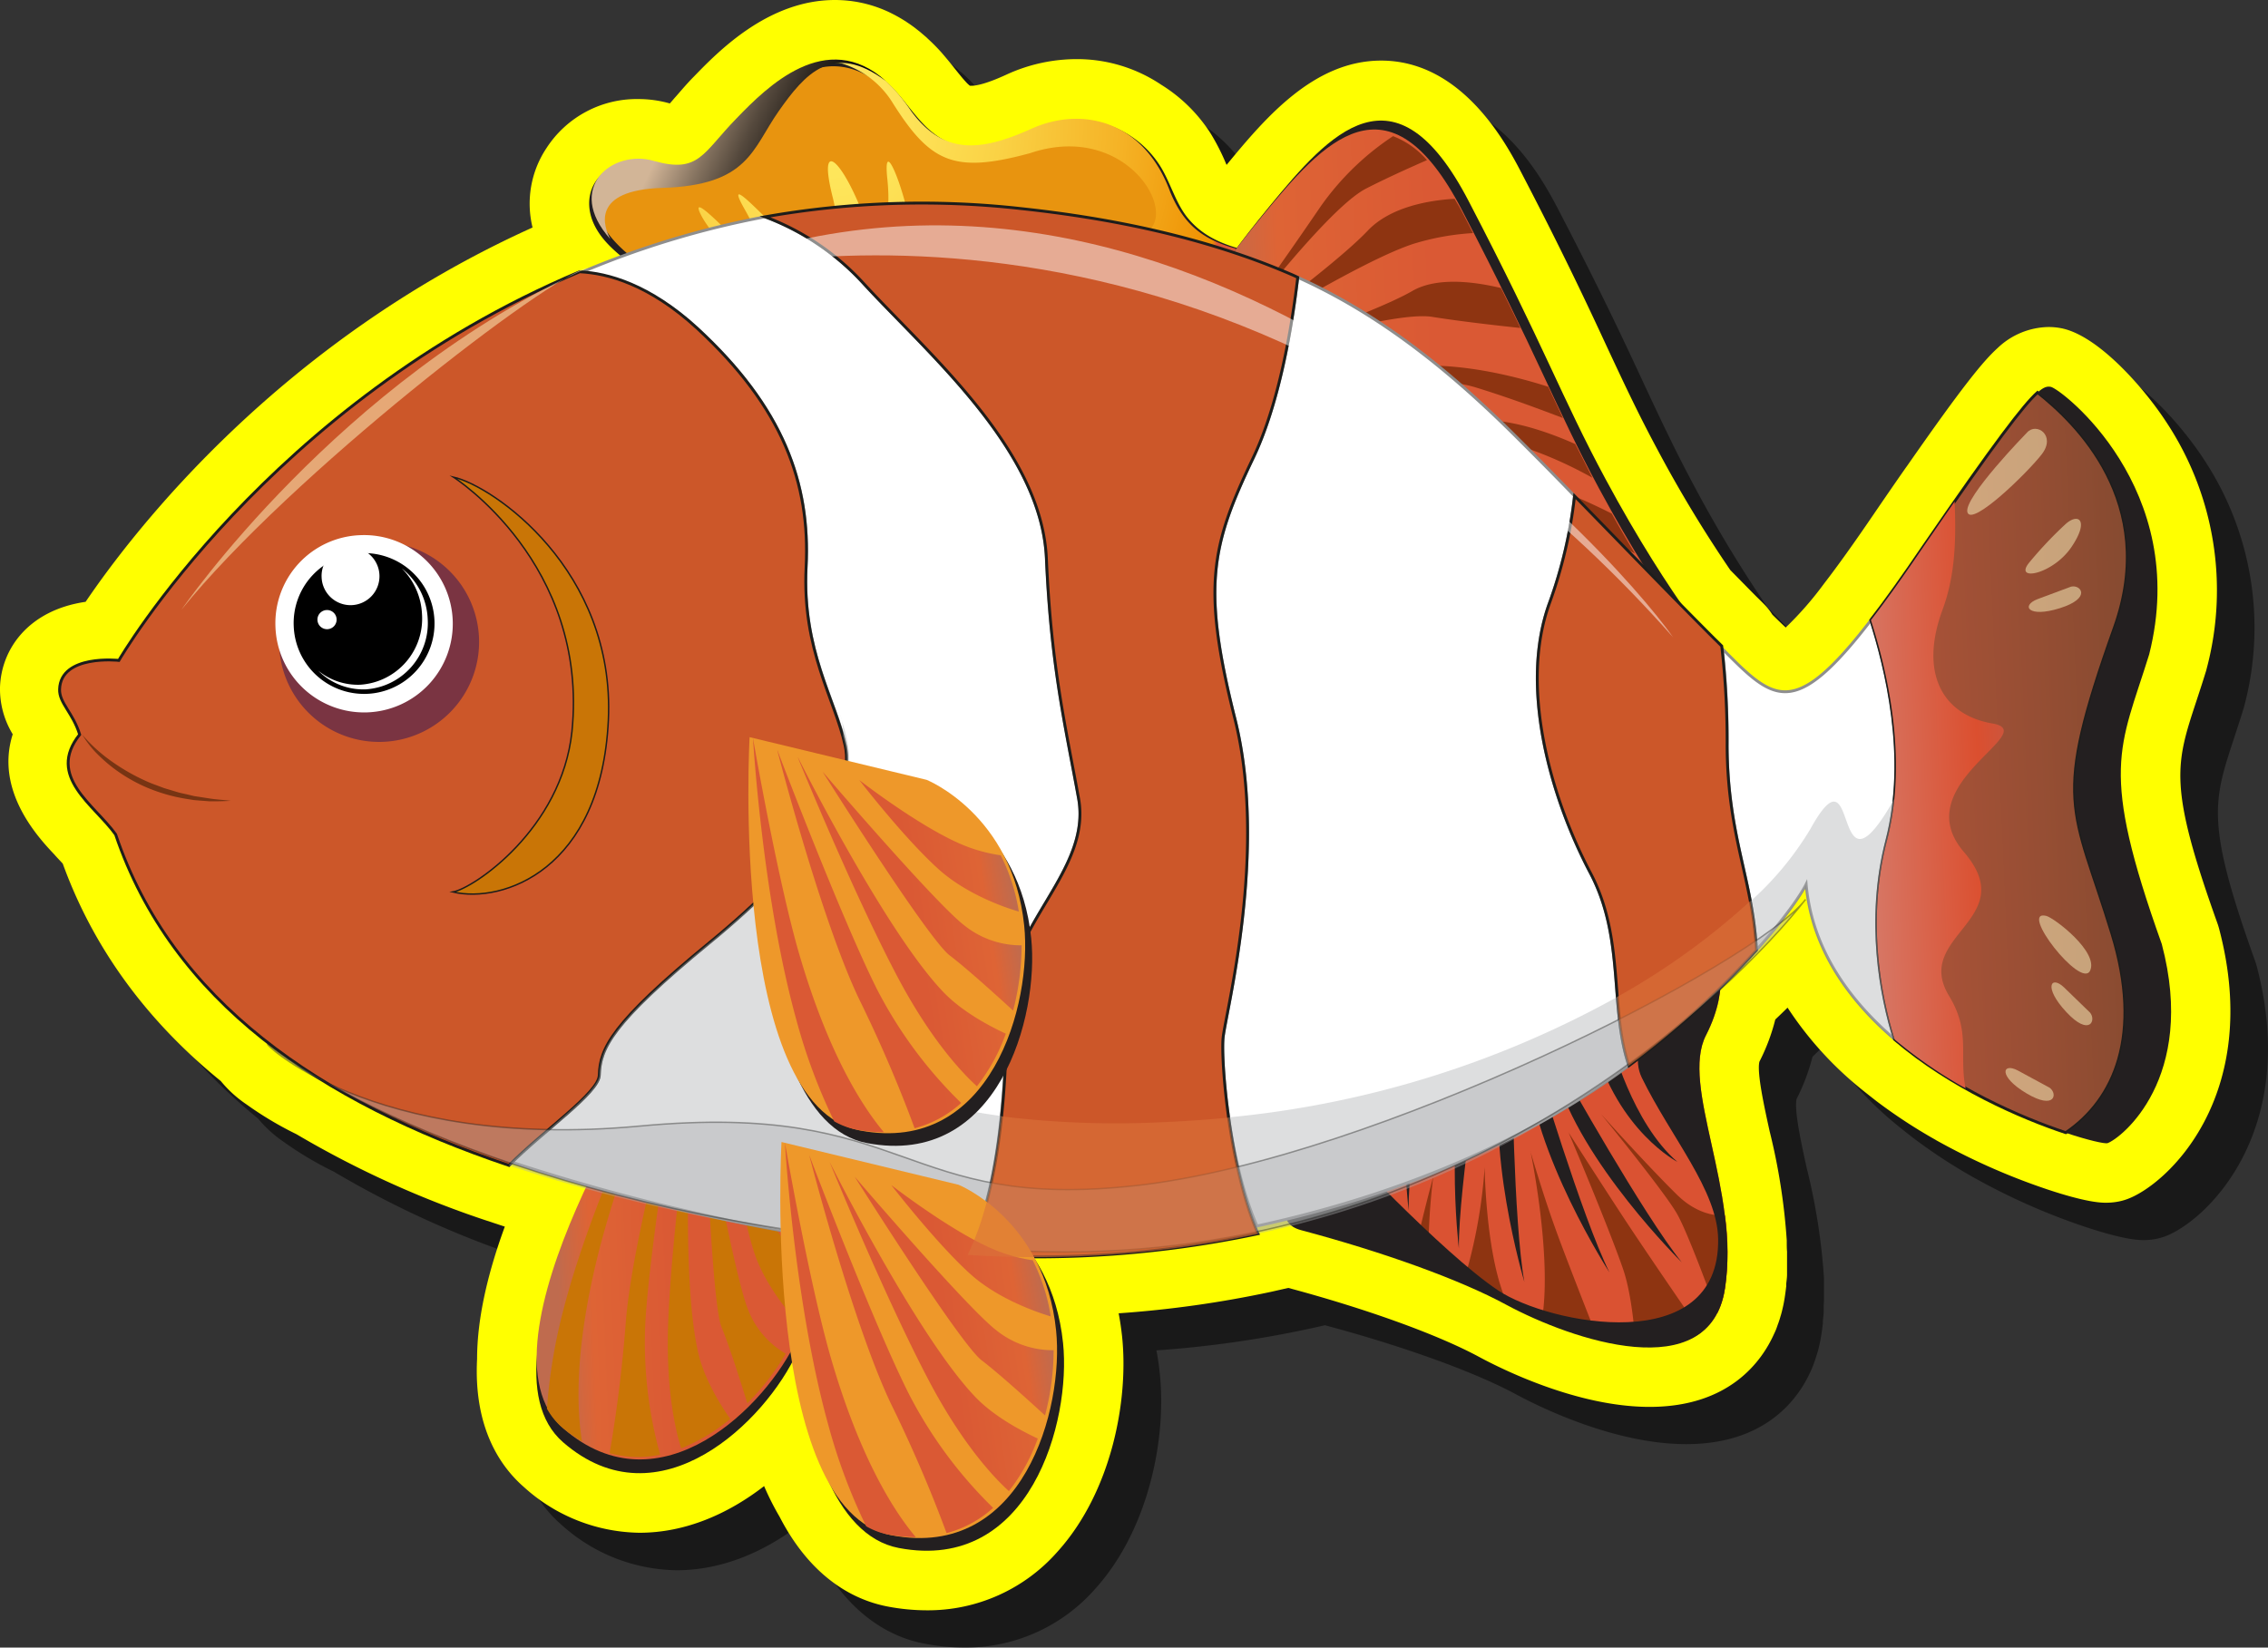 <svg xmlns="http://www.w3.org/2000/svg" xmlns:xlink="http://www.w3.org/1999/xlink" width="397.38" height="288.74" viewBox="0 0 397.38 288.74">
  <rect x="0" y="0" width="397.38" height="288.74" fill="#333333" stroke="none"/>
  <defs>
    <style>
      .cls-1 {
        isolation: isolate;
      }

      .cls-2, .cls-24, .cls-25 {
        opacity: 0.5;
      }

      .cls-3 {
        fill: #ff0;
      }

      .cls-4 {
        fill: #e8940f;
      }

      .cls-5 {
        fill: #231f20;
      }

      .cls-6 {
        fill: #8e3411;
      }

      .cls-18, .cls-19, .cls-23, .cls-7 {
        mix-blend-mode: multiply;
      }

      .cls-8 {
        fill: url(#radial-gradient);
      }

      .cls-25, .cls-9 {
        mix-blend-mode: screen;
      }

      .cls-10 {
        fill: url(#linear-gradient);
      }

      .cls-11 {
        fill: url(#linear-gradient-2);
      }

      .cls-12 {
        fill: url(#linear-gradient-3);
      }

      .cls-13, .cls-29 {
        fill: #c97506;
        mix-blend-mode: color-dodge;
      }

      .cls-14 {
        fill: #da5232;
      }

      .cls-15, .cls-25, .cls-28 {
        fill: #fff;
      }

      .cls-15 {
        stroke: #8e8e8e;
      }

      .cls-15, .cls-16, .cls-17, .cls-19, .cls-29 {
        stroke-miterlimit: 10;
      }

      .cls-15, .cls-16, .cls-17 {
        stroke-width: 0.5px;
      }

      .cls-16 {
        fill: #cc5729;
      }

      .cls-16, .cls-17, .cls-19, .cls-29 {
        stroke: #1d1d1b;
      }

      .cls-17 {
        fill: url(#linear-gradient-4);
      }

      .cls-18, .cls-19 {
        fill: #abadaf;
      }

      .cls-18, .cls-19, .cls-27 {
        opacity: 0.4;
      }

      .cls-19, .cls-29 {
        stroke-width: 0.25px;
      }

      .cls-20 {
        fill: #ee982a;
      }

      .cls-21 {
        fill: url(#linear-gradient-5);
      }

      .cls-22 {
        fill: url(#linear-gradient-6);
      }

      .cls-23 {
        fill: #da713b;
        opacity: 0.6;
      }

      .cls-24 {
        fill: #fffac4;
      }

      .cls-26 {
        fill: url(#linear-gradient-7);
      }

      .cls-27 {
        fill: #000068;
      }

      .cls-30 {
        fill: #773413;
      }
    </style>
    <radialGradient id="radial-gradient" cx="3074.55" cy="268.31" r="93.06" gradientTransform="matrix(1.01, -0.16, 0.17, 1.04, -3005.24, 234.15)" gradientUnits="userSpaceOnUse">
      <stop offset="0" stop-color="#ffeb60"/>
      <stop offset="0.13" stop-color="#fee459"/>
      <stop offset="0.31" stop-color="#fad245"/>
      <stop offset="0.53" stop-color="#f5b326"/>
      <stop offset="0.73" stop-color="#ee9001"/>
      <stop offset="0.74" stop-color="#dd5536"/>
    </radialGradient>
    <linearGradient id="linear-gradient" x1="3088.18" y1="299.03" x2="3130.37" y2="328.13" gradientTransform="translate(-2980.24 220.4) rotate(-9.22)" gradientUnits="userSpaceOnUse">
      <stop offset="0.04" stop-color="#d2b597"/>
      <stop offset="0.08" stop-color="#bda388"/>
      <stop offset="0.19" stop-color="#84725f"/>
      <stop offset="0.29" stop-color="#55493d"/>
      <stop offset="0.39" stop-color="#302922"/>
      <stop offset="0.49" stop-color="#161310"/>
      <stop offset="0.57" stop-color="#060504"/>
      <stop offset="0.63"/>
    </linearGradient>
    <linearGradient id="linear-gradient-2" x1="-689.49" y1="-1068.05" x2="-599.32" y2="-1068.05" gradientTransform="matrix(-1, 0.04, 0.04, 1, -342.71, 1179.78)" gradientUnits="userSpaceOnUse">
      <stop offset="0.57" stop-color="#da5934"/>
      <stop offset="0.87" stop-color="#de6435"/>
      <stop offset="0.99" stop-color="#bf6b4e"/>
    </linearGradient>
    <linearGradient id="linear-gradient-3" x1="-526.76" y1="-938.95" x2="-477.35" y2="-938.95" xlink:href="#linear-gradient-2"/>
    <linearGradient id="linear-gradient-4" x1="3622.49" y1="-1014.53" x2="3878.55" y2="-1014.53" gradientTransform="translate(-3381.22 1312.36) rotate(-2.5)" gradientUnits="userSpaceOnUse">
      <stop offset="0.53" stop-color="#b05439"/>
      <stop offset="0.86" stop-color="#624229"/>
    </linearGradient>
    <linearGradient id="linear-gradient-5" x1="126.42" y1="-213.55" x2="169.02" y2="-213.55" gradientTransform="translate(50.02 466.58) rotate(-8.91)" xlink:href="#linear-gradient-2"/>
    <linearGradient id="linear-gradient-6" x1="131.9" y1="-284.51" x2="174.5" y2="-284.51" gradientTransform="translate(50.02 466.58) rotate(-8.91)" xlink:href="#linear-gradient-2"/>
    <linearGradient id="linear-gradient-7" x1="3675.53" y1="-1009.57" x2="3961.52" y2="-1009.57" gradientTransform="translate(-3381.22 1312.36) rotate(-2.5)" gradientUnits="userSpaceOnUse">
      <stop offset="0.01" stop-color="#cce0f4"/>
      <stop offset="0.05" stop-color="#cdd9eb"/>
      <stop offset="0.1" stop-color="#cfc6d1"/>
      <stop offset="0.18" stop-color="#d2a8a8"/>
      <stop offset="0.27" stop-color="#d67e6f"/>
      <stop offset="0.35" stop-color="#db4f2f"/>
      <stop offset="0.57" stop-color="#1e9cd7"/>
      <stop offset="0.99" stop-color="#a85338"/>
    </linearGradient>
  </defs>
  <g class="cls-1">
    <g id="Layer_1" data-name="Layer 1">
      <g>
        <path class="cls-2" d="M168.91,288.74a36.85,36.85,0,0,1-6.84-.67c-5.5-1-13.22-4.62-18.95-15.73A47.38,47.38,0,0,1,140.4,267c-6.29,4.89-13.8,8.19-21.82,8.19a30.68,30.68,0,0,1-20.24-8c-4.11-3.57-8.85-10.36-8.22-22.45,0-6.53,1.59-14.3,4.86-23.21-.89-.28-1.75-.57-2.61-.86a171,171,0,0,1-33.9-15.34,61,61,0,0,1-8.76-5.21,21.49,21.49,0,0,1-4.5-4.09c-13.07-10.66-22.36-23.43-27.7-38.13-.43-.49-1-1-1.45-1.59-2.84-3-10.47-11.18-7.31-21.08A15.29,15.29,0,0,1,6.53,127c.22-6.74,5-13.54,15-15,8.52-12.58,34-45.64,78.31-65.63a17.56,17.56,0,0,1,2.41-13.85,18.86,18.86,0,0,1,16.15-8.64,20.06,20.06,0,0,1,5.5.76l.8-.91c.91-1.06,2-2.37,3.44-3.81,4.21-4.35,13-13.41,24.69-13.41a22.12,22.12,0,0,1,8.93,1.88l.26.11c.44.2.88.42,1.33.66l.26.13c.49.27.87.5,1.25.74l.52.32c.3.2.61.42.92.65l.72.52.64.52,1.08.91.36.33c.81.76,1.61,1.59,2.39,2.47.12.14.74.86.84,1,.51.6,1,1.21,1.5,1.84.64.81,1.26,1.57,1.84,2.22a7.67,7.67,0,0,0,.76.72h.25c.87,0,2.66-.34,6.25-2a29.49,29.49,0,0,1,12.17-2.68,26.48,26.48,0,0,1,14.85,4.49,27.28,27.28,0,0,1,8.65,8.55,37.75,37.75,0,0,1,2.73,5.35c0,.05.05.1.07.16,6.83-8.31,15.31-18.28,27.09-18.28,14.35,0,22.1,14.9,24.65,19.8,7.21,13.85,11.55,23.12,15,30.57,3.06,6.53,5.48,11.68,8.83,17.92a223.84,223.84,0,0,0,12.7,21l1.32,1.35q1.62,1.67,3.25,3.3c.48.46.93.91,1.38,1.36a10.79,10.79,0,0,1,1.42,1.81c.8.8,1.63,1.61,2.34,2.25a58.67,58.67,0,0,0,6.67-7.65c2.41-3.11,5.31-7.16,8.86-12.38,2.05-3,3.86-5.63,5.51-8,.07-.11.15-.21.22-.31C350.5,74,354,69.79,356.55,67.53a13.19,13.19,0,0,1,8.92-3.68,12.81,12.81,0,0,1,2,.16C374,65.1,382.16,74.4,386.08,80.4a53.48,53.48,0,0,1,7.13,43.38l-.15.53c-.58,1.85-1.13,3.54-1.65,5.13-3.67,11.15-4.91,14.9,3.72,39,.1.28.19.57.27.86,7.73,29.31-9.2,45-16.25,47.45a11.27,11.27,0,0,1-1.41.38,11.45,11.45,0,0,1-2.12.2h0c-.83,0-3.34,0-10.45-2.38a113.51,113.51,0,0,1-19.35-8.59l-.1-.05a94.38,94.38,0,0,1-10.38-6.79l-.32-.24c-1.27-1-2.31-1.81-3.3-2.65a61.66,61.66,0,0,1-12-13.51l-2.15,2.08a35.33,35.33,0,0,1-2.78,7.38c-.48,1.92.88,8.1,1.79,12.2a109.09,109.09,0,0,1,3,19.14c0,.08,0,.16,0,.23,0,.57,0,1.14,0,1.72v.84c0,.37,0,.73,0,1.1s-.05,1.13-.05,1.13v.18c0,.25,0,.51,0,.77,0,.5-.09,1.06-.14,1.61,0,0,0,.37,0,.42-.08.7-.17,1.39-.28,2.08s-.23,1.32-.4,2l-.09.39c-.07.28-.15.54-.23.8-.13.44-.26.86-.4,1.26s-.23.64-.37,1-.22.55-.36.85c-2.15,4.8-7.82,12.79-21.82,12.79-12.71,0-26-6.68-29.82-8.73-7.23-3.91-19.73-8.43-33.49-12.11-1,.24-2,.46-2.94.66a188.87,188.87,0,0,1-26.57,3.75q.39,2,.6,4.14c1.17,11.19-1.88,27.16-11.3,37.62A30.21,30.21,0,0,1,168.91,288.74Z"/>
        <path class="cls-3" d="M162.38,282.21a36.82,36.82,0,0,1-6.84-.66c-5.5-1.05-13.22-4.63-18.95-15.74a48,48,0,0,1-2.71-5.37c-6.3,4.88-13.8,8.18-21.83,8.18a30.7,30.7,0,0,1-20.24-8c-4.11-3.57-8.84-10.35-8.22-22.45,0-6.52,1.59-14.3,4.86-23.2l-2.6-.86a172.24,172.24,0,0,1-33.91-15.34,60.93,60.93,0,0,1-8.75-5.22,20.94,20.94,0,0,1-4.5-4.09C25.61,178.83,16.32,166.05,11,151.36c-.44-.5-1-1.05-1.46-1.59-2.84-3-10.47-11.18-7.31-21.09A15.25,15.25,0,0,1,0,120.47c.21-6.74,5-13.54,15-15C23.52,92.91,49,59.86,93.31,39.87A17.54,17.54,0,0,1,95.72,26a18.85,18.85,0,0,1,16.14-8.64,20,20,0,0,1,5.5.77c.27-.3.55-.62.8-.92.91-1,2-2.36,3.44-3.81C125.81,9.06,134.57,0,146.29,0a22.2,22.2,0,0,1,8.94,1.88l.25.11c.44.2.89.43,1.33.66l.26.14c.49.27.87.49,1.25.73.18.11.35.21.52.33s.61.41.93.64.5.36.71.53.41.32.65.51l1.08.92c.12.1.24.22.35.33A33.13,33.13,0,0,1,165,9.25l.85,1c.5.6,1,1.22,1.49,1.84.65.81,1.26,1.58,1.85,2.22a5.88,5.88,0,0,0,.75.72l.25,0c.87,0,2.67-.34,6.25-2a29.48,29.48,0,0,1,12.17-2.67,26.48,26.48,0,0,1,14.85,4.49,27.39,27.39,0,0,1,8.66,8.54,38.68,38.68,0,0,1,2.72,5.35,1.11,1.11,0,0,1,.07.16c6.83-8.3,15.31-18.28,27.09-18.28,14.36,0,22.11,14.91,24.65,19.81,7.21,13.84,11.55,23.11,15,30.56,3.05,6.53,5.47,11.69,8.82,17.92a224.06,224.06,0,0,0,12.7,21l1.33,1.35c1.08,1.1,2.15,2.2,3.24,3.29.48.47.93.91,1.38,1.37a10.23,10.23,0,0,1,1.42,1.8c.81.8,1.64,1.61,2.34,2.25a58.82,58.82,0,0,0,6.68-7.64c2.41-3.12,5.3-7.16,8.85-12.38,2.05-3,3.86-5.63,5.52-8l.22-.3C344,67.51,347.51,63.26,350,61a13.21,13.21,0,0,1,8.92-3.69,11.87,11.87,0,0,1,2,.17c6.49,1.08,14.65,10.39,18.57,16.38a53.41,53.41,0,0,1,7.13,43.38,4.61,4.61,0,0,1-.15.53c-.57,1.86-1.13,3.55-1.65,5.13-3.67,11.15-4.9,14.9,3.73,39,.1.28.18.56.26.85,7.74,29.31-9.2,45-16.24,47.45a9.91,9.91,0,0,1-1.42.38,11.37,11.37,0,0,1-2.12.2h0c-.83,0-3.34,0-10.45-2.38a114.43,114.43,0,0,1-19.35-8.58l-.09-.06A92.14,92.14,0,0,1,328.81,193l-.32-.25c-1.27-1-2.31-1.81-3.29-2.64a61.76,61.76,0,0,1-12-13.52c-.68.68-1.4,1.37-2.15,2.08a34.52,34.52,0,0,1-2.78,7.39c-.48,1.91.89,8.09,1.79,12.19a109.06,109.06,0,0,1,3,19.14v.23c0,.58,0,1.15.05,1.72,0,.15,0,.84,0,.84,0,.37,0,.74,0,1.1s0,1.13,0,1.13v.18c0,.26,0,.51,0,.77,0,.51-.08,1.06-.14,1.61,0,0,0,.38,0,.43-.08.69-.17,1.38-.28,2.08s-.23,1.31-.4,2l-.09.38c-.07.28-.14.54-.23.81-.12.43-.25.85-.4,1.25s-.22.64-.36,1-.23.54-.37.84c-2.15,4.8-7.82,12.8-21.82,12.8-12.71,0-26-6.68-29.81-8.73-7.24-3.92-19.74-8.44-33.49-12.12l-2.95.67A190.13,190.13,0,0,1,196,230.16c.26,1.35.46,2.73.61,4.13,1.16,11.19-1.88,27.17-11.3,37.62A30.21,30.21,0,0,1,162.38,282.21Z"/>
        <g>
          <g>
            <g>
              <path class="cls-4" d="M125.11,57.62s-1.23-1.73-14.67-12.08-3.78-18.93,4.2-16.67,8.64-1.37,14.59-7.43S148,2.77,159.73,20.12c5.71,7.72,12.26,7,21.08,3.05s19.71-1.51,24.3,10.9c3.16,7.48,7.9,9.3,17.36,11s18.16,4.35,12.66,9.51C234.3,55.37,177.24,35.91,125.11,57.62Z"/>
              <path class="cls-5" d="M125.69,57.46a22.81,22.81,0,0,0-3.85-3.5c-2.37-2-4.79-3.89-7.22-5.8C111,45.32,107,42.67,105,38.3A6.54,6.54,0,0,1,106.17,31c3-3.33,7.16-1.88,11-1.33,5.57.84,8.51-3.81,11.88-7.43s7.34-7.38,12-9.5c7.53-3.4,13.88,1.41,18.16,7.52a13.28,13.28,0,0,0,13.1,5.9c6.94-1.1,12.57-5.63,19.89-4.07a16,16,0,0,1,8.43,5.2c2.53,2.82,3.49,6.47,5.35,9.69,3,5.23,8.76,6.84,14.23,7.94,4.41.91,8.9,1.54,13,3.41,1.57.72,3.25,1.93,3,3.87-.13.8-.67,2.17-1.39,2-2.68-.5-5.31-1.26-8-1.84C199.64,46.27,171.14,44.8,144,51.2a128.86,128.86,0,0,0-19.26,6.26c-.75.29.35.46.7.32,30.2-12.41,64-12.33,95.79-5.88,3.62.72,7.2,1.58,10.78,2.44.78.18,2.91,1,3.64.28,5.33-5.47-4.15-7.87-8.2-8.85-6.88-1.69-14.88-1.77-19.6-7.9-2-2.67-2.85-6.08-4.65-8.9a17.52,17.52,0,0,0-6.86-6.15c-4.46-2.29-9.83-2-14.4-.4-3.48,1.21-6.62,2.91-10.34,3.34-4.09.47-7.49-1.44-10.19-4.42-2.49-2.71-4.21-5.69-7.25-7.88a13.55,13.55,0,0,0-6.4-2.37c-9.5-1.09-17.48,8.36-23.07,14.65-1.67,1.9-3.29,3.52-6.11,3.53-1.7,0-3.23-.72-4.87-.93a12.13,12.13,0,0,0-5.76.71c-4.32,1.62-5.79,6-3.93,10.13,1.54,3.42,4.83,5.77,7.69,8s5.7,4.47,8.51,6.8a24.43,24.43,0,0,1,4.3,3.84C124.74,58.08,125.91,57.75,125.69,57.46Z"/>
            </g>
            <g>
              <path class="cls-6" d="M124.19,40.61A19.65,19.65,0,0,1,125.86,42a40.49,40.49,0,0,1,3.26,3.22A39,39,0,0,1,132,48.78a21.22,21.22,0,0,1,1.13,1.82,18.68,18.68,0,0,1-1.66-1.32A36.73,36.73,0,0,1,128.2,46a39.06,39.06,0,0,1-2.87-3.6A21.32,21.32,0,0,1,124.19,40.61Z"/>
              <path class="cls-6" d="M131.13,36.61a16,16,0,0,1,1.31,1.46,31.59,31.59,0,0,1,2.47,3.54,32.94,32.94,0,0,1,2,3.82,17.22,17.22,0,0,1,.73,1.84,16.07,16.07,0,0,1-1.34-1.47,38.28,38.28,0,0,1-2.46-3.53,32.67,32.67,0,0,1-2-3.81A14.15,14.15,0,0,1,131.13,36.61Z"/>
              <path class="cls-6" d="M147.82,32.34a19.17,19.17,0,0,1,1,1.72,32.14,32.14,0,0,1,2.63,8.07,14,14,0,0,1,.28,1.95,14.54,14.54,0,0,1-1-1.72,34.35,34.35,0,0,1-1.56-4,35.26,35.26,0,0,1-1.08-4.11A17.24,17.24,0,0,1,147.82,32.34Z"/>
              <path class="cls-6" d="M156.84,33.19a9.38,9.38,0,0,1,.56,1.45,21.8,21.8,0,0,1,.7,3.24,22.2,22.2,0,0,1,.17,3.32,9.21,9.21,0,0,1-.15,1.53,8.82,8.82,0,0,1-.56-1.44,20,20,0,0,1-.7-3.26,18.61,18.61,0,0,1-.17-3.31A9,9,0,0,1,156.84,33.19Z"/>
            </g>
            <g class="cls-7">
              <path class="cls-8" d="M222.44,44.89c-9.47-1.74-14.22-3.6-17.39-11.21-4.63-12.61-15.49-15.1-24.33-11.12s-15.37,4.71-21.11-3.14c-5-7.43-10.11-9.47-14.82-8.88a16,16,0,0,1,11.65,7.54c6.59,10.43,10.72,12.39,24.05,8.76,20.58-6.94,30.41,19.23,13.28,13.92s-33.5,1.64-34.86-4-4.2-12.56-3.43-5.3-1,14.24-4.6,5.27-7.56-12.44-5-2.23-1.07,13.83-6.82,8.44-12.26-12.78-8.67-6.41,6.43,13.27,2.93,9.92-12.82-13.56-10.58-8.94,10.58,11.55,6.05,12.26a38.78,38.78,0,0,0-8.66,3.17c4.4,3.66,5,4.47,5,4.47,52.09-21.91,109.22-2,110.05-2.82C240.62,49.36,231.91,46.64,222.44,44.89Z"/>
            </g>
            <g class="cls-9">
              <path class="cls-10" d="M116.05,32.93c15.12-.46,15.75-6.84,20.36-13.41s9.5-12.28,18.82-5.31c-10.45-9.4-20.9,1.07-26.12,6.47-6,6.13-6.6,9.79-14.58,7.51-7.18-2.08-15.65,4.69-7.59,13.72C105.82,39.82,103.36,33.31,116.05,32.93Z"/>
            </g>
          </g>
          <g>
            <path class="cls-5" d="M209.32,54.76s2.58-5.78,13.11-18.6,22-25.76,34.91-.89c13.22,25.39,16.37,34.57,23.93,48.61,11.6,21.58,21,32.12,21,32.12l-15.43,28.33Z"/>
            <path class="cls-11" d="M208.15,56.33s2.58-5.77,13.12-18.6,22-25.76,34.9-.89c13.22,25.4,16.38,34.58,23.92,48.61,11.61,21.59,21,32.13,21,32.13l-15.44,28.33Z"/>
            <path class="cls-6" d="M266.4,78.17A71.79,71.79,0,0,1,279,83.73c-1-2-2-4-3-5.91-4.22-1.89-10.89-4.34-16.6-4.18-9.2.26-27.46,1.5-27.46,1.5S257.8,75.41,266.4,78.17ZM286.45,97c-1.31-2.18-2.66-4.51-4.07-7-5.18-2.62-13-6.1-18.59-6.35-9.05-.41-20.68-.63-20.68-.63s23.21,3.23,31.47,7.66C278.68,92.81,283.07,95.16,286.45,97ZM239.33,33.06c3.74-1.92,7.69-3.68,10.69-5a15.06,15.06,0,0,0-5.94-4.2,47.43,47.43,0,0,0-12.77,12.44c-6.46,9.51-17.22,24.56-17.22,24.56S232,36.82,239.33,33.06Zm18.76,7.79c-.56-1.1-1.12-2.19-1.73-3.36-.5-1-1-1.79-1.51-2.65-4.25.25-11.18,1.33-15.22,5.6-6.1,6.44-25.54,20.46-25.54,20.46s24.85-15.72,34.27-18.38A44.09,44.09,0,0,1,258.09,40.85Zm32.34,62.47c-4-2.4-10.46-6-15.39-7.4-7.67-2.22-19-2.74-19-2.74s13.73,2.38,20.42,5.8c4.32,2.23,12.17,6.45,17.17,9.15C292.65,106.69,291.57,105.08,290.43,103.32ZM266.38,57.48c-1-2.16-2.16-4.46-3.39-7-4.57-1.1-11.23-2-15.56.53-7.17,4.14-30,11.79-30,11.79s26-8.4,33.44-7.28C256.09,56.36,262.9,57.11,266.38,57.48Zm-7.84,10.41c6,1.84,11.7,4,15.3,5.37l-2.58-5.48c-4.92-1.58-14.22-4.08-22.89-3.66a218.59,218.59,0,0,0-25.21,3S248.49,64.85,258.54,67.89Z"/>
          </g>
          <g>
            <path class="cls-5" d="M115.85,186.65s-34.06,51.44-17.19,66.11,35.56-3.8,41-15.77c7.7-17-1.82-29.26-1.82-29.26Z"/>
            <path class="cls-12" d="M115.9,184.24s-34.05,51.44-17.18,66.11,35.56-3.81,41-15.78c7.69-17-1.82-29.26-1.82-29.26Z"/>
            <path class="cls-13" d="M104.84,219.65c3-12.05,10.6-32.61,11.49-35l0,0c-1.12,2.24-12.31,24.69-17.5,44.44a95,95,0,0,0-3,17.78A12.08,12.08,0,0,0,98.31,250a25.48,25.48,0,0,0,3.67,2.62C101.08,247.2,100.57,236.69,104.84,219.65Zm32.83,17.58a15.16,15.16,0,0,1-6.6-7.72c-2.36-5.79-7.51-34.12-7.51-34.12s1.11,33,2.88,37.25c1.42,3.4,3.65,10.54,4.5,13.29A43.76,43.76,0,0,0,137.67,237.23ZM118.8,188.52s-8,28.44-9.15,43.15c-.82,10.78-2.18,19.22-2.84,23a18.77,18.77,0,0,0,8.86.27,73.16,73.16,0,0,1-2.57-23.65C113.94,217.69,118.8,188.52,118.8,188.52Zm2.38,2.75s-3.39,23.64-4.09,40.06c-.5,11.89,1.25,19.3,2.26,22.49a31.73,31.73,0,0,0,8.6-5.16c-1.29-1.82-4.41-6.54-5.56-11.37C119.1,223.54,121.18,191.27,121.18,191.27Zm18.93,40.85a31.73,31.73,0,0,0,2.13-9.67,26,26,0,0,1-5.11-5.39c-4.53-6.32-9-17.35-9-17.35s1.56,11.92,3.88,19.38C133.84,225,138.27,230.15,140.11,232.12Z"/>
          </g>
          <g>
            <path class="cls-14" d="M227.51,204.74s25.29,17.1,36.66,23.26,35.35,15.1,38.05-2.14-7.86-35.56-3.31-44.43,1.75-14.71,1.75-14.71Z"/>
            <path class="cls-6" d="M260.13,204.54a89.68,89.68,0,0,1-3.4,19.13c2.59,1.58,5,3,7,4.08-.33-.9-.65-1.88-1-3C260.25,216.35,260.13,204.54,260.13,204.54Zm-12,13.74,2.14,1.36a115.54,115.54,0,0,1,.84-13.35C250,210.33,249,214.51,248.11,218.28Zm54.11,7.58a46,46,0,0,0,0-12.83c-1.85.07-5.06-.38-8.37-3.61-5.1-5-13.36-14.19-13.36-14.19s11,13.47,13.27,17.4c1.75,3,5.45,13,7.11,17.53A13.76,13.76,0,0,0,302.22,225.86Zm-34.09-24.14s3.78,18.05,2.07,29.22a71.57,71.57,0,0,0,9.63,3.45c-2.08-5.3-6-15.31-7.41-19.3C270.31,209.19,268.13,201.72,268.13,201.72Zm6.65-3.33s6.87,16.21,9.53,23.86c1.32,3.75,1.95,9.32,2.25,13.46,4.48.48,8.59,0,11.51-2.24-2.24-3.25-9.5-13.81-13.57-20C279.93,206.46,274.78,198.39,274.78,198.39Z"/>
            <path class="cls-5" d="M302.22,225.86c2.7-17.23-7.86-35.56-3.31-44.43s1.75-14.71,1.75-14.71c-9.5,6.68-15.87,16.26-13,22.14,5.11,10.47,13.27,19.73,13.38,28.31.29,20.85-29.6,14.92-38.51,9-9.95-6.62-28.56-26.64-28.56-26.64s-14.78,13.71-6,16.06c14.19,3.78,27.77,8.62,36,13.1C275.39,234.83,299.52,243.1,302.22,225.86Z"/>
            <path class="cls-5" d="M282.33,182.62s3.62,14.17,11.57,21c0,0-10.4-5.35-14.66-20.75Z"/>
            <path class="cls-5" d="M274.06,188.07s13.89,24.86,20.61,33.16c0,0-17.81-17.55-22.07-32.95Z"/>
            <path class="cls-5" d="M269.05,186.13S277.21,213.41,282,223c0,0-13.58-21-14.39-36.95Z"/>
            <path class="cls-5" d="M264.91,185.66s.26,28.48,2.18,39c0,0-7.21-24-3.56-39.5Z"/>
            <path class="cls-5" d="M260.13,180s-4.61,28.1-4.52,38.78c0,0-3-24.82,3.24-39.52Z"/>
            <path class="cls-5" d="M251.32,173.34s-4.61,28.11-4.51,38.79c0,0-3-24.83,3.24-39.52Z"/>
          </g>
          <g>
            <path class="cls-15" d="M330.64,147.27c3.8-14.65-.21-30.4-2.82-38.59-13.55,17.59-17,14.18-26.06,5a139.12,139.12,0,0,1,.85,17c.08,15.94,4.49,23.41,5.14,35.81,5-5.56,7.87-9.81,8.71-11.52,1,11.28,7.44,20.25,15.52,27.17C329.61,174.74,327,161.23,330.64,147.27Z"/>
            <path class="cls-15" d="M271.46,105.76a81.22,81.22,0,0,0,4.42-18.84q-4.83-5-9.71-9.86c-11.54-11.57-24-21.8-38.79-28.45-1,8.64-3.24,22.08-7.83,31.68-7.28,15.25-9,22.45-3.19,45.65s-1.57,51.27-2.06,55.92c-.39,3.8.86,21.4,5.94,33,27.71-6,49.5-16.45,65.17-28.13-3.43-10.15-.66-22.22-6.7-33.68C271.55,139.53,266.22,120.21,271.46,105.76Z"/>
            <path class="cls-15" d="M189,139.94c-2.29-12.7-4.8-22.89-5.64-42.06s-20.93-36.07-32.18-48.37A44.44,44.44,0,0,0,134.05,38a157.09,157.09,0,0,0-32.83,10c4.92.25,12.6,1.86,20.92,9.51,15.12,13.92,19.85,27.23,19.1,41.84s5.17,23.24,6.89,31.34-6.37,20.19-23.72,34.45S105.19,183.77,105,188.4c-.09,3.07-9.59,9-15.7,15.15a358.8,358.8,0,0,0,66.09,15q7.23.91,14.11,1.31c5.9-12,6.8-30.84,6.85-43.46C176.46,162.17,191.25,152.64,189,139.94Z"/>
            <path class="cls-16" d="M214.3,181.86c.49-4.65,7.9-32.7,2.06-55.92s-4.09-30.4,3.19-45.65c4.59-9.6,6.81-23,7.83-31.68-.44-.21-.88-.42-1.32-.6-14.83-6.38-31.19-9.74-47.13-11.45A157.45,157.45,0,0,0,134.05,38a44.44,44.44,0,0,1,17.11,11.52c11.25,12.3,31.34,29.2,32.18,48.37s3.35,29.36,5.64,42.06-12.52,22.23-12.59,36.47c0,12.62-.95,31.44-6.85,43.46a186.88,186.88,0,0,0,50.87-3.67C215.32,204.57,213.91,185.66,214.3,181.86Z"/>
            <path class="cls-16" d="M105,188.4c.15-4.63,2-9,19.37-23.25s25.46-26.35,23.72-34.45S140.5,114,141.24,99.36s-4-27.92-19.1-41.84c-8.32-7.65-15.65-9.66-20.58-9.89-54.62,23-80.74,68.11-80.74,68.11s-10.18-1.13-10.38,5.06c-.07,2.42,2.32,4.07,3.52,7.93-5.89,7.37,2.62,12.33,6.3,17.51,9.87,29.2,35.83,46.84,68.92,58C95.29,198.08,105,191.47,105,188.4Z"/>
            <path class="cls-17" d="M370.06,163.69c-6.86-22.47-10.66-22.65.42-53.71,7.86-22-6.89-36-13.48-41.2-2.39,2.15-7.32,8.55-20,27-3.52,5.19-6.55,9.45-9.21,12.88,2.61,8.19,6.62,23.94,2.82,38.59-3.63,14-1,27.47,1.34,34.9,9.9,8.46,22.25,13.78,30,16.35C370.49,192.7,375.47,181.39,370.06,163.69Z"/>
            <path class="cls-5" d="M376.56,114.69c7.37-29.13-15.51-46.61-17.25-46.9-.57-.09-1.15-.05-2.31,1,6.59,5.16,21.34,19.19,13.48,41.2-11.08,31.06-7.28,31.24-.42,53.71,5.41,17.7.43,29-8.11,34.83,4,1.33,6.76,1.93,7.29,1.82,2.38-.81,15.75-11.36,9.53-34.9C367.75,134.63,371.41,131.28,376.56,114.69Z"/>
            <path class="cls-16" d="M302.61,130.71a148,148,0,0,0-.94-17.49c-.41-.41-.82-.82-1.26-1.24-8.26-8.27-16.36-16.7-24.53-25.06a81.22,81.22,0,0,1-4.42,18.84c-5.24,14.45.09,33.77,7.25,47.33,6,11.46,3.27,23.53,6.7,33.68a152.1,152.1,0,0,0,22.34-20.25C307.1,154.12,302.69,146.65,302.61,130.71Z"/>
            <path class="cls-18" d="M331.91,140c-11.3,20-5.89-10.69-14.72,5.3a54.88,54.88,0,0,1-10.5,12.67,64.58,64.58,0,0,1,1.06,8.6c5-5.56,7.87-9.81,8.71-11.52,1,11.28,7.44,20.25,15.52,27.17-2.37-7.43-5-20.94-1.34-34.9A47.53,47.53,0,0,0,331.91,140Z"/>
            <path class="cls-18" d="M215.26,195.82c.94,6.74,2.57,14.49,5.15,20.38a167.84,167.84,0,0,0,65-29.43,50.53,50.53,0,0,1-2-12.08A174.06,174.06,0,0,1,215.26,195.82Z"/>
            <path class="cls-18" d="M138.85,155.4c14-18.15,9.48-25.54,8.36-30.23a10.81,10.81,0,0,1,.51,3.82c.16.57.29,1.15.41,1.71,1.74,8.1-6.37,20.19-23.72,34.45S105.19,183.77,105,188.4c-.09,3.07-9.75,9.68-15.86,15.83C109.3,211,132,215.41,155.43,218.56q7.23.91,14.11,1.31c3.31-6.72,5-15.57,5.93-24.28C137.05,190.45,127.37,170.35,138.85,155.4Z"/>
            <path class="cls-19" d="M47,183.11c-1.67-1.26,17.41,18.69,65.14,14.23s45.35,15.08,87.08,10.42,108.42-38.86,117.14-50.14c-12.21,15.69-60.35,63.31-133.23,61.75C111.16,217.77,64.14,196.12,47,183.11Z"/>
          </g>
          <g>
            <path class="cls-5" d="M138.15,202.35s-3.68,64.56,19.34,68.94,30.2-22.23,28.77-35.92c-2-19.48-17.09-25.53-17.09-25.53Z"/>
            <path class="cls-20" d="M136.93,200.14s-3.68,64.56,19.33,68.93,30.2-22.22,28.78-35.91c-2-19.48-17.1-25.53-17.1-25.53Z"/>
            <path class="cls-21" d="M145.6,238.05c-3.62-12.51-7.61-35.13-8.07-37.76l0,0c.16,2.62,1.88,28.85,7.61,49.48a100.66,100.66,0,0,0,6.62,17.71,12.74,12.74,0,0,0,4,1.48,26.16,26.16,0,0,0,4.7.43C156.75,265,150.74,255.74,145.6,238.05Zm39-1.42a15.85,15.85,0,0,1-10.05-3.51c-5.19-4-24.82-26.93-24.82-26.93S168.16,235.48,172,238.4c3.08,2.34,8.87,7.61,11.1,9.66A46,46,0,0,0,184.61,236.63Zm-42.8-34.14s7.73,30,14.49,43.9c5,10.2,8.18,18.55,9.56,22.29a19.58,19.58,0,0,0,8.16-4.42,77.15,77.15,0,0,1-14.81-20.06C152.81,231.46,141.81,202.49,141.81,202.49Zm3.6,1.24s9.42,23.18,17.45,38.42c5.83,11,11.32,16.82,13.92,19.17a32.84,32.84,0,0,0,5.06-9.21c-2.12-1-7.43-3.59-11-7.35C160.57,234,145.41,203.73,145.41,203.73Zm38.71,27a33.19,33.19,0,0,0-3.17-9.87,28,28,0,0,1-7.47-2.18c-7.44-3.34-17.31-11-17.31-11s7.71,10,13.75,15.5C174.67,227.53,181.42,229.9,184.12,230.71Z"/>
          </g>
          <g>
            <path class="cls-5" d="M132.57,131.4s-3.68,64.56,19.34,68.93,30.19-22.22,28.77-35.91c-2-19.48-17.09-25.53-17.09-25.53Z"/>
            <path class="cls-20" d="M131.34,129.19s-3.68,64.55,19.34,68.93,30.2-22.23,28.77-35.92c-2-19.48-17.09-25.53-17.09-25.53Z"/>
            <path class="cls-22" d="M140,167.09c-3.62-12.5-7.62-35.13-8.07-37.76h0c.16,2.61,1.89,28.85,7.62,49.47a99.71,99.71,0,0,0,6.62,17.72,12.76,12.76,0,0,0,4,1.47,27.33,27.33,0,0,0,4.7.44C151.16,194,145.16,184.78,140,167.09Zm39-1.42a15.89,15.89,0,0,1-10.05-3.5c-5.19-4-24.82-26.93-24.82-26.93s18.42,29.29,22.28,32.21c3.08,2.33,8.87,7.61,11.1,9.66A46.05,46.05,0,0,0,179,165.67Zm-42.8-34.14s7.73,30,14.49,43.9c5,10.2,8.18,18.55,9.56,22.3a19.48,19.48,0,0,0,8.16-4.43,76.8,76.8,0,0,1-14.81-20.05C147.23,160.5,136.23,131.53,136.23,131.53Zm3.6,1.24s9.41,23.18,17.45,38.42c5.82,11,11.32,16.83,13.92,19.18a33.23,33.23,0,0,0,5.06-9.21c-2.12-1-7.44-3.6-11-7.36C155,163.09,139.83,132.77,139.83,132.77Zm38.71,27a33.26,33.26,0,0,0-3.17-9.88,27.33,27.33,0,0,1-7.48-2.18c-7.43-3.33-17.3-11-17.3-11s7.7,10,13.75,15.49C169.08,156.58,175.84,159,178.54,159.76Z"/>
          </g>
          <path class="cls-23" d="M204.23,196.64a164,164,0,0,1-28.76-1c-.9,8.71-2.62,17.56-5.93,24.28a186.88,186.88,0,0,0,50.87-3.67c-2.58-5.89-4.21-13.64-5.15-20.38C211.67,196.2,208,196.48,204.23,196.64Z"/>
          <path class="cls-23" d="M283.38,174.69a50.53,50.53,0,0,0,2,12.08,152.1,152.1,0,0,0,22.34-20.25,64.58,64.58,0,0,0-1.06-8.6A123.86,123.86,0,0,1,283.38,174.69Z"/>
          <path class="cls-24" d="M31.79,106.86s27.62-40.32,71.34-60C96.27,48.22,50.81,83.27,31.79,106.86Z"/>
          <path class="cls-25" d="M119.45,48.63s93.72-27.32,173.7,63.06C281.85,95.59,205.85,12.16,119.45,48.63Z"/>
          <path class="cls-24" d="M355.16,75.8s-11.24,11.51-10.44,14,10.41-6.84,13-10.16S356.82,73.94,355.16,75.8Z"/>
          <path class="cls-24" d="M361.75,92a68.82,68.82,0,0,0-6.27,6.67c-2.63,3.32,4.22,2,7.47-2.81S364.07,89.75,361.75,92Z"/>
          <path class="cls-24" d="M362.88,102.81,357,105c-2.93,1.11-1.69,3.35,3.93,1.58S364.57,102.41,362.88,102.81Z"/>
          <path class="cls-24" d="M366.2,177.46l-4.55-4.41c-2.3-2.21-3.68-.05.4,4.32S367.33,178.8,366.2,177.46Z"/>
          <path class="cls-24" d="M359.11,190.62l-5.54-3c-2.76-1.49-3.54,1,1.51,4S360.54,191.63,359.11,190.62Z"/>
          <path class="cls-24" d="M358.52,160.51c1.43.36,9.26,6.36,7.68,9.62S353.62,159.31,358.52,160.51Z"/>
          <path class="cls-26" d="M341.5,174.54c-6.45-10.64,12.79-13.36,2.59-25.24s13.83-21,5-22.51-12.83-8.92-8.71-20c2.5-6.75,2.27-13.88,2.1-18.9-1.64,2.36-3.44,5-5.46,7.91-3.52,5.19-6.55,9.45-9.21,12.88,2.61,8.19,6.62,23.94,2.82,38.59-3.63,14-1,27.47,1.34,34.9a80.16,80.16,0,0,0,12.43,8.57C343.21,184.92,345.35,180.86,341.5,174.54Z"/>
          <g>
            <path class="cls-27" d="M48.91,113a17.52,17.52,0,1,0,16.74-18A17.4,17.4,0,0,0,48.91,113Z"/>
            <g>
              <path class="cls-28" d="M48.26,109.79a15.54,15.54,0,1,0,14.86-16A15.43,15.43,0,0,0,48.26,109.79Z"/>
              <path d="M51.46,109.65A12.34,12.34,0,1,0,63.25,96.94,12.26,12.26,0,0,0,51.46,109.65Z"/>
              <path class="cls-28" d="M73.94,107.65a12.1,12.1,0,0,0-3.55-8.05,11.93,11.93,0,0,1,4.55,8.88,11.63,11.63,0,0,1-10.85,12.33,11.15,11.15,0,0,1-8.34-3.28A11,11,0,0,0,63.09,120,11.6,11.6,0,0,0,73.94,107.65Z"/>
              <path class="cls-28" d="M56.35,101.15a5.07,5.07,0,1,0,4.85-5.23A5,5,0,0,0,56.35,101.15Z"/>
              <path class="cls-28" d="M55.62,108.63a1.68,1.68,0,1,0,1.61-1.72A1.68,1.68,0,0,0,55.62,108.63Z"/>
            </g>
          </g>
          <path class="cls-29" d="M79.44,83.61s23.78,15.12,20.77,44.62C98.4,145.28,83,155.68,79.35,156.32c8.7,2.05,26-3.83,27.24-30.1S86.43,85.19,79.44,83.61Z"/>
          <path class="cls-30" d="M14.42,128.77a28.24,28.24,0,0,0,5.44,4.87,35.45,35.45,0,0,0,6.35,3.51c.56.24,1.13.43,1.7.65l.85.32.87.26c.58.17,1.16.36,1.75.52s1.18.26,1.77.41l.89.21.91.14,1.81.28c1.21.19,2.43.24,3.66.41-1.23.06-2.47.1-3.7.08l-1.86-.14-.93-.08-.92-.15a30,30,0,0,1-7.18-2,28,28,0,0,1-6.43-3.81,28.52,28.52,0,0,1-2.75-2.52A18.29,18.29,0,0,1,14.42,128.77Z"/>
        </g>
      </g>
    </g>
  </g>
</svg>
